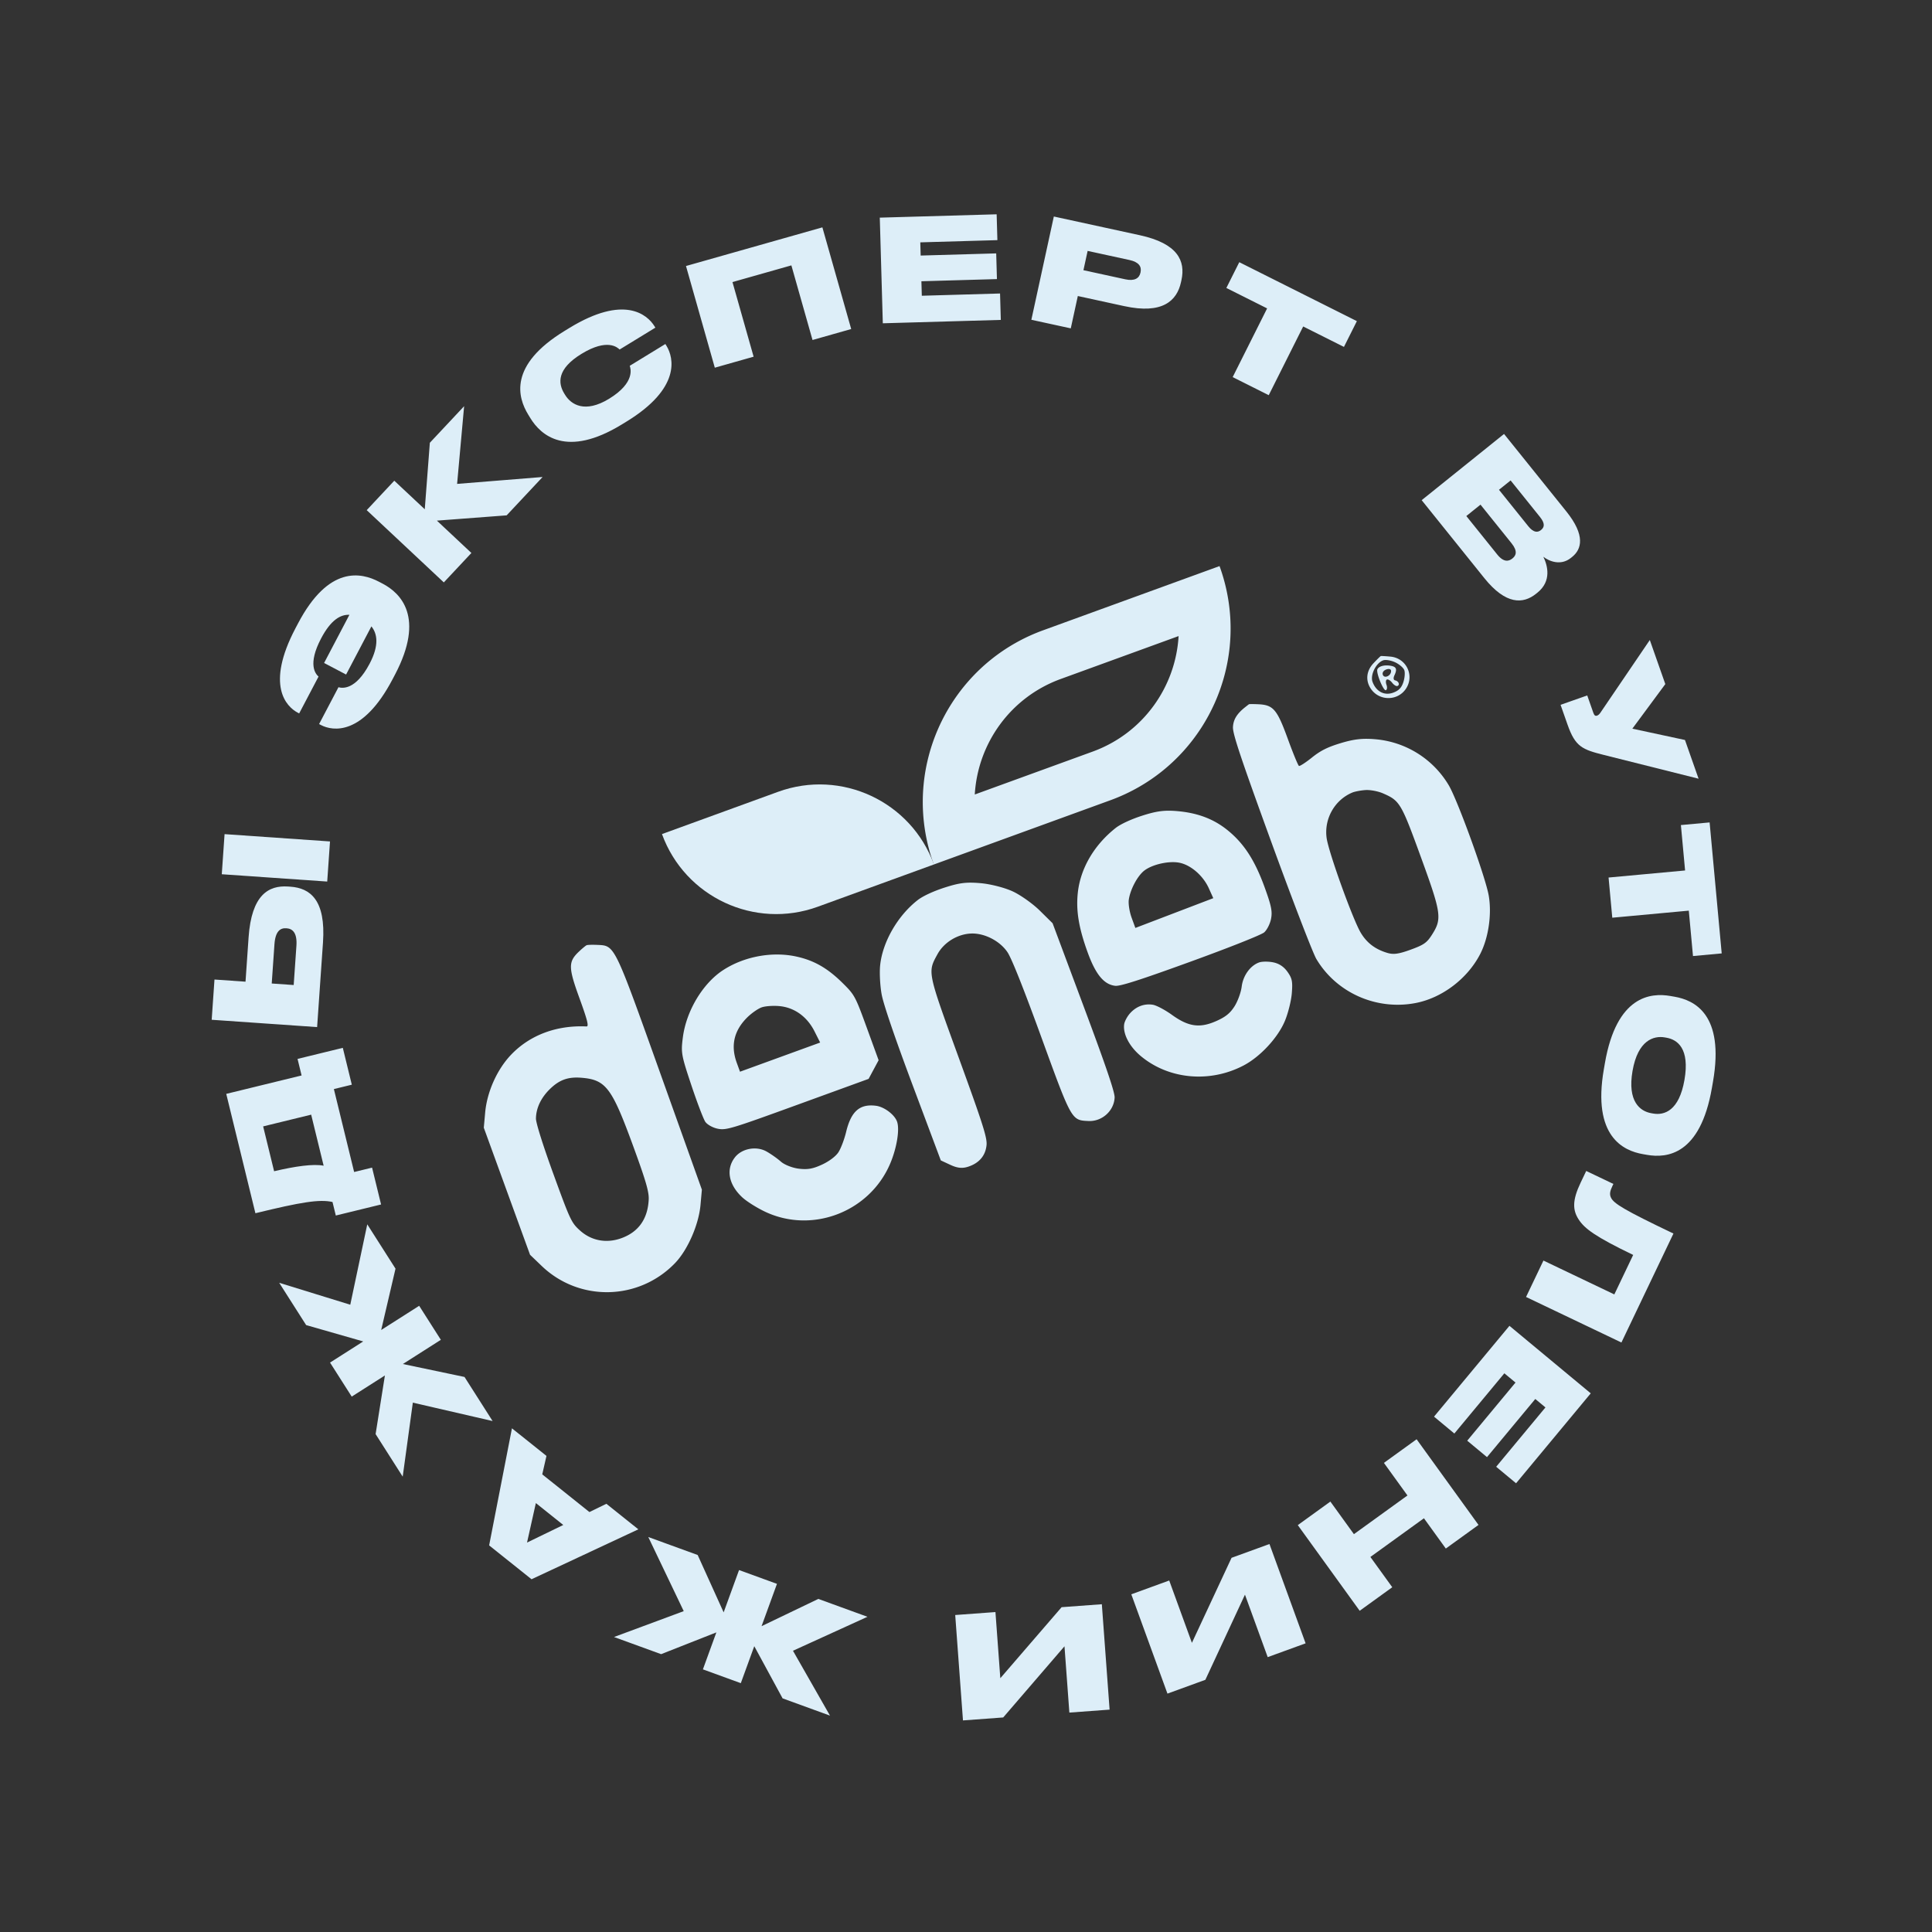 <svg width="434" height="434" fill="none" xmlns="http://www.w3.org/2000/svg"><rect width="100%" height="100%" fill="#333333" stroke="none"/><path d="M148.703 187.364l26.095-9.498c14.173-5.158 29.845 2.149 35.003 16.322l-26.095 9.498c-14.173 5.159-29.844-2.149-35.003-16.322z" fill="#DDEEF8"/><path fill-rule="evenodd" clip-rule="evenodd" d="M207.369 182.698a41.057 41.057 0 002.407 11.5l39.647-14.43c17.504-6.371 28.04-23.411 26.937-41.103a41.064 41.064 0 00-2.407-11.5l-39.648 14.43c-17.503 6.371-28.039 23.411-26.936 41.103zm11.603-4.223c.658-11.37 7.929-21.808 19.311-25.951l26.474-9.636c-.658 11.37-7.929 21.809-19.311 25.952l-26.474 9.635zm-88.927 35.293c-2.414 2.291-2.396 3.546.153 10.547 1.762 4.843 2.123 6.292 1.558 6.265-6.707-.316-12.695 1.921-16.917 6.32-3.16 3.293-5.432 8.346-5.852 13.014l-.307 3.412 5.194 14.271 5.194 14.271 2.611 2.505c8.446 8.105 21.812 7.823 29.96-.633 2.836-2.943 5.322-8.619 5.722-13.066l.309-3.433-9.352-26.158c-10.418-29.14-10.173-28.641-14.148-28.825-1.1-.051-2.176-.018-2.392.072-.215.092-.995.738-1.733 1.438zm149.706-54.941c-1.89 1.488-2.7 2.802-2.781 4.513-.071 1.492 1.741 6.919 8.61 25.791 4.784 13.146 9.342 24.983 10.128 26.304 4.514 7.586 13.467 11.563 22.262 9.889 5.949-1.133 11.654-5.447 14.519-10.98 1.874-3.622 2.655-8.909 1.941-13.132-.689-4.069-6.975-21.422-8.993-24.824a21.27 21.27 0 00-16.418-10.319c-2.888-.255-4.814-.045-7.783.849-2.997.902-4.566 1.684-6.516 3.247-1.413 1.133-2.728 1.986-2.922 1.895-.195-.091-1.324-2.828-2.508-6.082-2.418-6.644-3.252-7.62-6.645-7.777-1.078-.05-2.019-.048-2.091.002a50.98 50.98 0 00-.803.624zm28.79-9.844c-1.618 1.71-1.844 3.897-.593 5.745 1.861 2.746 5.918 2.787 7.816.08 2.074-2.959.205-6.969-3.404-7.308-1.104-.103-2.087-.158-2.185-.122-.098.036-.833.758-1.634 1.605zm4.857-.208c.939.438 1.867 1.233 2.062 1.769.195.536.098 1.751-.215 2.702-.413 1.256-1.038 1.898-2.289 2.354-1.986.723-3.839-.252-4.635-2.44-.559-1.536.782-4.239 2.394-4.825.536-.195 1.743.003 2.683.44zm-3.982 1.572c-.346.74 1.339 4.9 1.902 4.695.28-.103.343-.645.139-1.205-.204-.561-.157-1.098.105-1.193.262-.095.789.232 1.171.728s.909.824 1.171.728c.635-.231.289-1.099-.503-1.262-.39-.081-.444-.529-.14-1.179.652-1.396.398-1.925-1.021-2.128-1.351-.192-2.509.142-2.824.816zm3.074.372c.029 1.081-1.513 1.798-1.854.861-.172-.472.144-.96.771-1.188.624-.227 1.072-.092 1.083.327zM162.405 217.95c-4.548 2.981-8.236 9.144-9.005 15.05-.452 3.47-.361 3.987 1.892 10.747 1.302 3.905 2.718 7.619 3.147 8.252.429.633 1.684 1.331 2.789 1.553 1.884.378 3.004.042 17.951-5.397l15.941-5.8 1.125-2.095 1.125-2.096-2.658-7.303c-2.589-7.111-2.732-7.375-5.457-10.063-3.372-3.328-6.38-5.048-10.346-5.919-5.459-1.198-11.787-.02-16.504 3.071zm43.719-15.737c-4.499 3.521-7.884 9.423-8.412 14.664-.167 1.65-.013 4.583.343 6.517.407 2.218 2.979 9.749 6.966 20.397l6.321 16.881 2.166 1.008c1.569.73 2.678.839 4.016.395 2.46-.818 3.868-2.489 4.093-4.86.155-1.639-.831-4.735-6.244-19.606-7.089-19.477-7.024-19.164-4.768-23.276 1.462-2.664 4.537-4.533 7.611-4.628 2.978-.091 6.386 1.669 8.087 4.175.934 1.377 3.577 8.006 7.614 19.099 6.841 18.794 6.769 18.667 10.6 18.844 3.043.141 5.738-2.284 5.871-5.28.051-1.171-1.935-7.016-6.931-20.393l-7.003-18.752-2.863-2.826c-1.579-1.559-4.306-3.497-6.081-4.323-1.799-.838-4.971-1.653-7.193-1.85-3.217-.284-4.767-.095-8.136.99-2.55.822-4.896 1.916-6.057 2.824zm44.501-16.225c-4.86 3.842-7.934 9.113-8.512 14.595-.423 4.013.221 7.883 2.23 13.401 1.798 4.938 3.653 7.177 6.185 7.466 1.104.126 5.629-1.325 16.915-5.427 8.794-3.196 15.892-6.017 16.536-6.573.62-.535 1.313-1.891 1.539-3.013.339-1.681.084-2.942-1.449-7.158-2.203-6.061-4.621-9.788-8.278-12.759-3.18-2.583-6.836-3.953-11.563-4.332-2.708-.218-4.494.026-7.669 1.049-2.477.797-4.86 1.902-5.934 2.751zm-120.021 56.116c5.473.443 6.807 2.189 11.532 15.081 2.925 7.98 3.671 10.526 3.589 12.25-.206 4.378-2.287 7.321-6.162 8.716-3.349 1.206-6.731.569-9.292-1.749-1.916-1.735-2.179-2.293-5.952-12.66-2.345-6.444-3.938-11.507-3.925-12.477.032-2.322 1.101-4.608 3.066-6.556 2.148-2.128 4.126-2.85 7.144-2.605zm44.573-16.085c3.325.338 6.138 2.381 7.792 5.66l1.269 2.516-9.003 3.277-9.002 3.276-.73-2.005c-1.407-3.867-.628-7.235 2.358-10.195.935-.926 2.371-1.934 3.193-2.24.821-.306 2.676-.436 4.123-.289zm89.806-32.209c2.559.529 5.292 2.913 6.56 5.723l1.006 2.231-8.752 3.343-8.753 3.344-.849-2.331c-.466-1.282-.749-3.068-.629-3.969.308-2.305 1.951-5.403 3.493-6.589 1.828-1.406 5.583-2.236 7.924-1.752zm41.746-16.331c1.06-.074 2.827.257 3.928.735 3.804 1.654 4.096 2.146 8.552 14.387 4.606 12.656 4.763 13.793 2.414 17.452-1.117 1.74-1.793 2.207-4.75 3.283-2.686.978-3.843 1.136-5.239.717-2.715-.815-4.584-2.233-5.953-4.517-1.786-2.978-7.226-18.078-7.671-21.289-.597-4.313 1.809-8.561 5.786-10.214.554-.23 1.874-.479 2.933-.554zm-141.672 82.546c-2.025 2.651-1.382 6.09 1.669 8.929 1.005.935 3.37 2.418 5.254 3.296 10.564 4.917 23.366-.037 27.974-10.826 1.485-3.477 2.181-7.684 1.563-9.449-.554-1.581-2.882-3.338-4.738-3.576-3.65-.469-5.588 1.229-6.708 5.876-.408 1.695-1.198 3.766-1.755 4.602-.603.905-2.087 2.015-3.669 2.744-2.058.948-3.236 1.152-5.232.907-1.423-.175-3.213-.883-4-1.584-.785-.697-2.242-1.725-3.24-2.284-2.303-1.288-5.57-.662-7.118 1.365zm88.758-32.361c-.614.693-1.192 1.785-1.284 2.426-.309 2.144 1.152 4.965 3.671 7.087 6.284 5.298 15.554 6.162 23.17 2.16 3.734-1.962 7.686-6.226 9.262-9.994.718-1.713 1.417-4.511 1.555-6.217.215-2.653.073-3.351-.977-4.826-.822-1.154-1.885-1.856-3.216-2.123-1.093-.219-2.516-.207-3.162.027-1.992.721-3.598 2.957-3.905 5.438-.162 1.303-.893 3.303-1.625 4.442-1.001 1.561-2.025 2.378-4.146 3.31-3.671 1.613-6.2 1.249-9.911-1.427-1.551-1.118-3.482-2.136-4.292-2.265-1.922-.302-3.753.396-5.14 1.962z" fill="#DDEEF8"/><path d="M85.98 131.125l-.82-.43c-4.01-2.108-11.328-3.755-18.23 9.379l-.565 1.073c-6.725 12.796-2.069 17.586.53 18.952l.31.163 4.35-8.276c-.687-.613-2.5-2.72.573-8.567 2.212-4.208 4.392-5.406 6.36-5.309l-5.686 10.818 4.943 2.598 5.686-10.818c1.309 1.625 1.799 4.19-.398 8.371-3.192 6.072-6.221 5.526-7.002 5.296l-4.35 8.276.424.223c2.655 1.395 9.386 2.445 16.066-10.266l.564-1.073c6.8-12.937 1.228-18.317-2.755-20.41zm19.915-6.906l-7.753-7.266 15.674-1.186 8.073-8.615-19.207 1.549 1.578-17.456-7.702 8.219-1.14 14.937-6.846-6.415-6.197 6.612 17.323 16.234 6.197-6.613zm35.569-42.045c.175.53 1.324 3.754-4.637 7.401-5.444 3.33-8.553 1.305-9.885-.872l-.2-.327c-1.382-2.259-1.7-5.469 3.88-8.883 5.852-3.58 8.114-1.41 8.567-.977l8.03-4.912-.217-.354c-1.609-2.57-6.782-7.11-19.112.433l-1.062.65c-12.63 7.727-10.537 14.938-8.172 18.803l.483.79c2.348 3.838 8.079 9.047 20.546 1.42l1.061-.65c12.222-7.477 10.619-14.315 8.987-16.982l-.266-.436-8.003 4.896zm27.827-2.047l-4.75-16.763 13.232-3.75 4.75 16.763 8.689-2.463-6.474-22.84-30.639 8.683 6.474 22.841 8.718-2.471zm28.342-31.235l.68 23.731 26.506-.759-.17-5.933-17.575.504-.093-3.254 16.969-.486-.165-5.773-16.969.486-.085-2.966 17.319-.497-.166-5.805-26.251.752zm54.962 19.884c8.481 1.846 11.78-1.16 12.695-5.369l.109-.499c.929-4.272-.794-8.206-9.338-10.065l-19.332-4.206-5.047 23.198 8.855 1.927 1.581-7.265 10.477 2.28zm-8.272-12.413l9.416 2.049c2.058.448 2.755 1.448 2.47 2.758l-.021.093c-.278 1.279-1.365 1.924-3.392 1.483l-9.416-2.049.943-4.334zm40.684 32.409l7.736-15.433 9.157 4.59 2.903-5.79-26.415-13.242-2.903 5.79 9.157 4.591-7.737 15.433 8.102 4.061zm52.858 8.712l-18.503 14.875 14.074 17.509c4.839 6.018 8.716 5.849 11.625 3.51l.299-.24c3.258-2.619 2.278-6.13 1.331-8.071 1.253.999 3.902 2.104 6.19.264l.274-.22c2.139-1.719 3.043-4.821-1.295-10.218l-13.995-17.409zm1.475 10.442l6.597 8.207c1.18 1.468.998 2.31.252 2.91l-.05.04c-.697.56-1.633.617-2.813-.85l-6.598-8.208 2.612-2.099zm-6.765 5.438l6.958 8.655c1.459 1.816 1.013 2.788.242 3.408l-.075.06c-.721.58-1.871.932-3.351-.909l-6.957-8.655 3.183-2.559zm38.033 30.408l-11.056 16.269c-.266.398-.495.613-.796.719l-.03.011c-.301.106-.575-.001-.787-.603l-1.387-3.943-5.99 2.106 1.577 4.486c1.747 4.967 3.341 5.556 8.094 6.76l21.332 5.352-3.06-8.7-11.819-2.541 7.405-10.012-3.483-9.904zm-8.431 62.382l17.19-1.587.942 10.2 6.45-.596-2.716-29.423-6.451.595.942 10.2-17.19 1.587.833 9.024zm22.378 38.25l.246-1.415c2.634-15.153-4.201-18.317-8.634-19.087l-.943-.164c-4.37-.759-12.06-.12-14.694 15.033l-.245 1.415c-2.628 15.122 4.395 18.318 8.765 19.078l.943.164c4.433.77 11.94.066 14.562-15.024zm-6.162-1.816c-1.207 6.948-4.53 7.99-7.014 7.558l-.44-.076c-2.483-.432-5.412-2.592-4.21-9.509 1.202-6.916 4.782-7.946 7.234-7.52l.378.066c2.483.431 5.276 2.439 4.052 9.481zm-31.68 40.583l-3.905 8.178 21.424 10.23 11.687-24.477c-11.115-5.307-13.396-6.75-14.019-8.037-.4-.792-.228-1.523.322-2.675l.207-.432-6.105-2.915-1.265 2.649c-1.884 3.945-1.801 6.142-.435 8.244 1.321 2.045 3.709 3.857 12.248 7.97l-4.235 8.869-15.924-7.604zm10.627 29.827l-18.264-15.167-16.941 20.4 4.567 3.792 11.232-13.527 2.504 2.08-10.845 13.06 4.443 3.69 10.845-13.061 2.283 1.896-11.069 13.33 4.468 3.711 16.777-20.204zm-46.462 15.622l5.289 7.32-12.027 8.69-5.289-7.319-7.319 5.289 13.905 19.243 7.319-5.289-4.915-6.803 12.027-8.69 4.915 6.802 7.345-5.308-13.905-19.243-7.345 5.308zm-48.229 26.422l-8.516 3.1 8.12 22.309 8.516-3.1 8.895-19.13 5.108 14.033 8.516-3.099-8.12-22.309-8.516 3.099-8.906 19.1-5.097-14.003zm-39.034 7.088l-9.038.665 1.743 23.677 9.037-.665 13.766-15.988 1.096 14.894 9.038-.665-1.742-23.677-9.038.665-13.768 15.956-1.094-14.862zm-49.081-6.336l-8.516-3.1-3.46 9.505-5.836-12.888-11.094-4.038 7.963 16.651-15.664 5.811 10.585 3.852 12.409-4.89-3.023 8.306 8.516 3.1 3.023-8.306 6.362 11.722 10.645 3.874-8.314-14.571 16.734-7.629-11.035-4.016-12.755 6.122 3.46-9.505zm-51.778-28.743l-7.753-6.195-5.124 26.295 9.523 7.61 23.994-11.216-7.179-5.737-3.811 1.856-10.595-8.466.945-4.147zm3.776 15.516l-8.141 3.952 1.983-8.872 6.158 4.92zm-27.5-41.592l-4.87-7.643-8.531 5.436 3.216-13.778-6.345-9.958-3.817 18.059-15.965-4.925 6.053 9.5 12.821 3.674-7.454 4.749 4.87 7.643 7.454-4.749-2.088 13.172 6.087 9.554 2.275-16.621 17.919 4.133-6.31-9.903-13.846-2.907 8.53-5.436zm-24.338-30.959l.742 3.038 10.168-2.484-2.022-8.276-4.03.984-4.55-18.63 4.029-.984-2.022-8.277-10.167 2.484.908 3.72-16.925 4.134 6.55 26.814c10.199-2.491 14.397-3.189 17.32-2.523zm-1.991-8.152c-2.25-.469-6.44.128-11.128 1.24l-2.462-10.074 10.788-2.636 2.802 11.47zm-16.86-51.304l-.69 9.964-6.972-.484-.627 9.041 23.683 1.643 1.319-19.005c.665-9.581-2.894-12.227-7.319-12.534l-.51-.036c-4.392-.304-8.221 1.861-8.884 11.411zm18.288-21.538l-23.684-1.643-.625 9.009 23.684 1.643.625-9.009zm-8.156 32.253l-4.934-.343.612-8.817c.203-2.929 1.311-3.684 2.648-3.591l.096.006c1.305.091 2.393.998 2.19 3.927l-.612 8.818z" fill="#DDEEF8"/></svg>